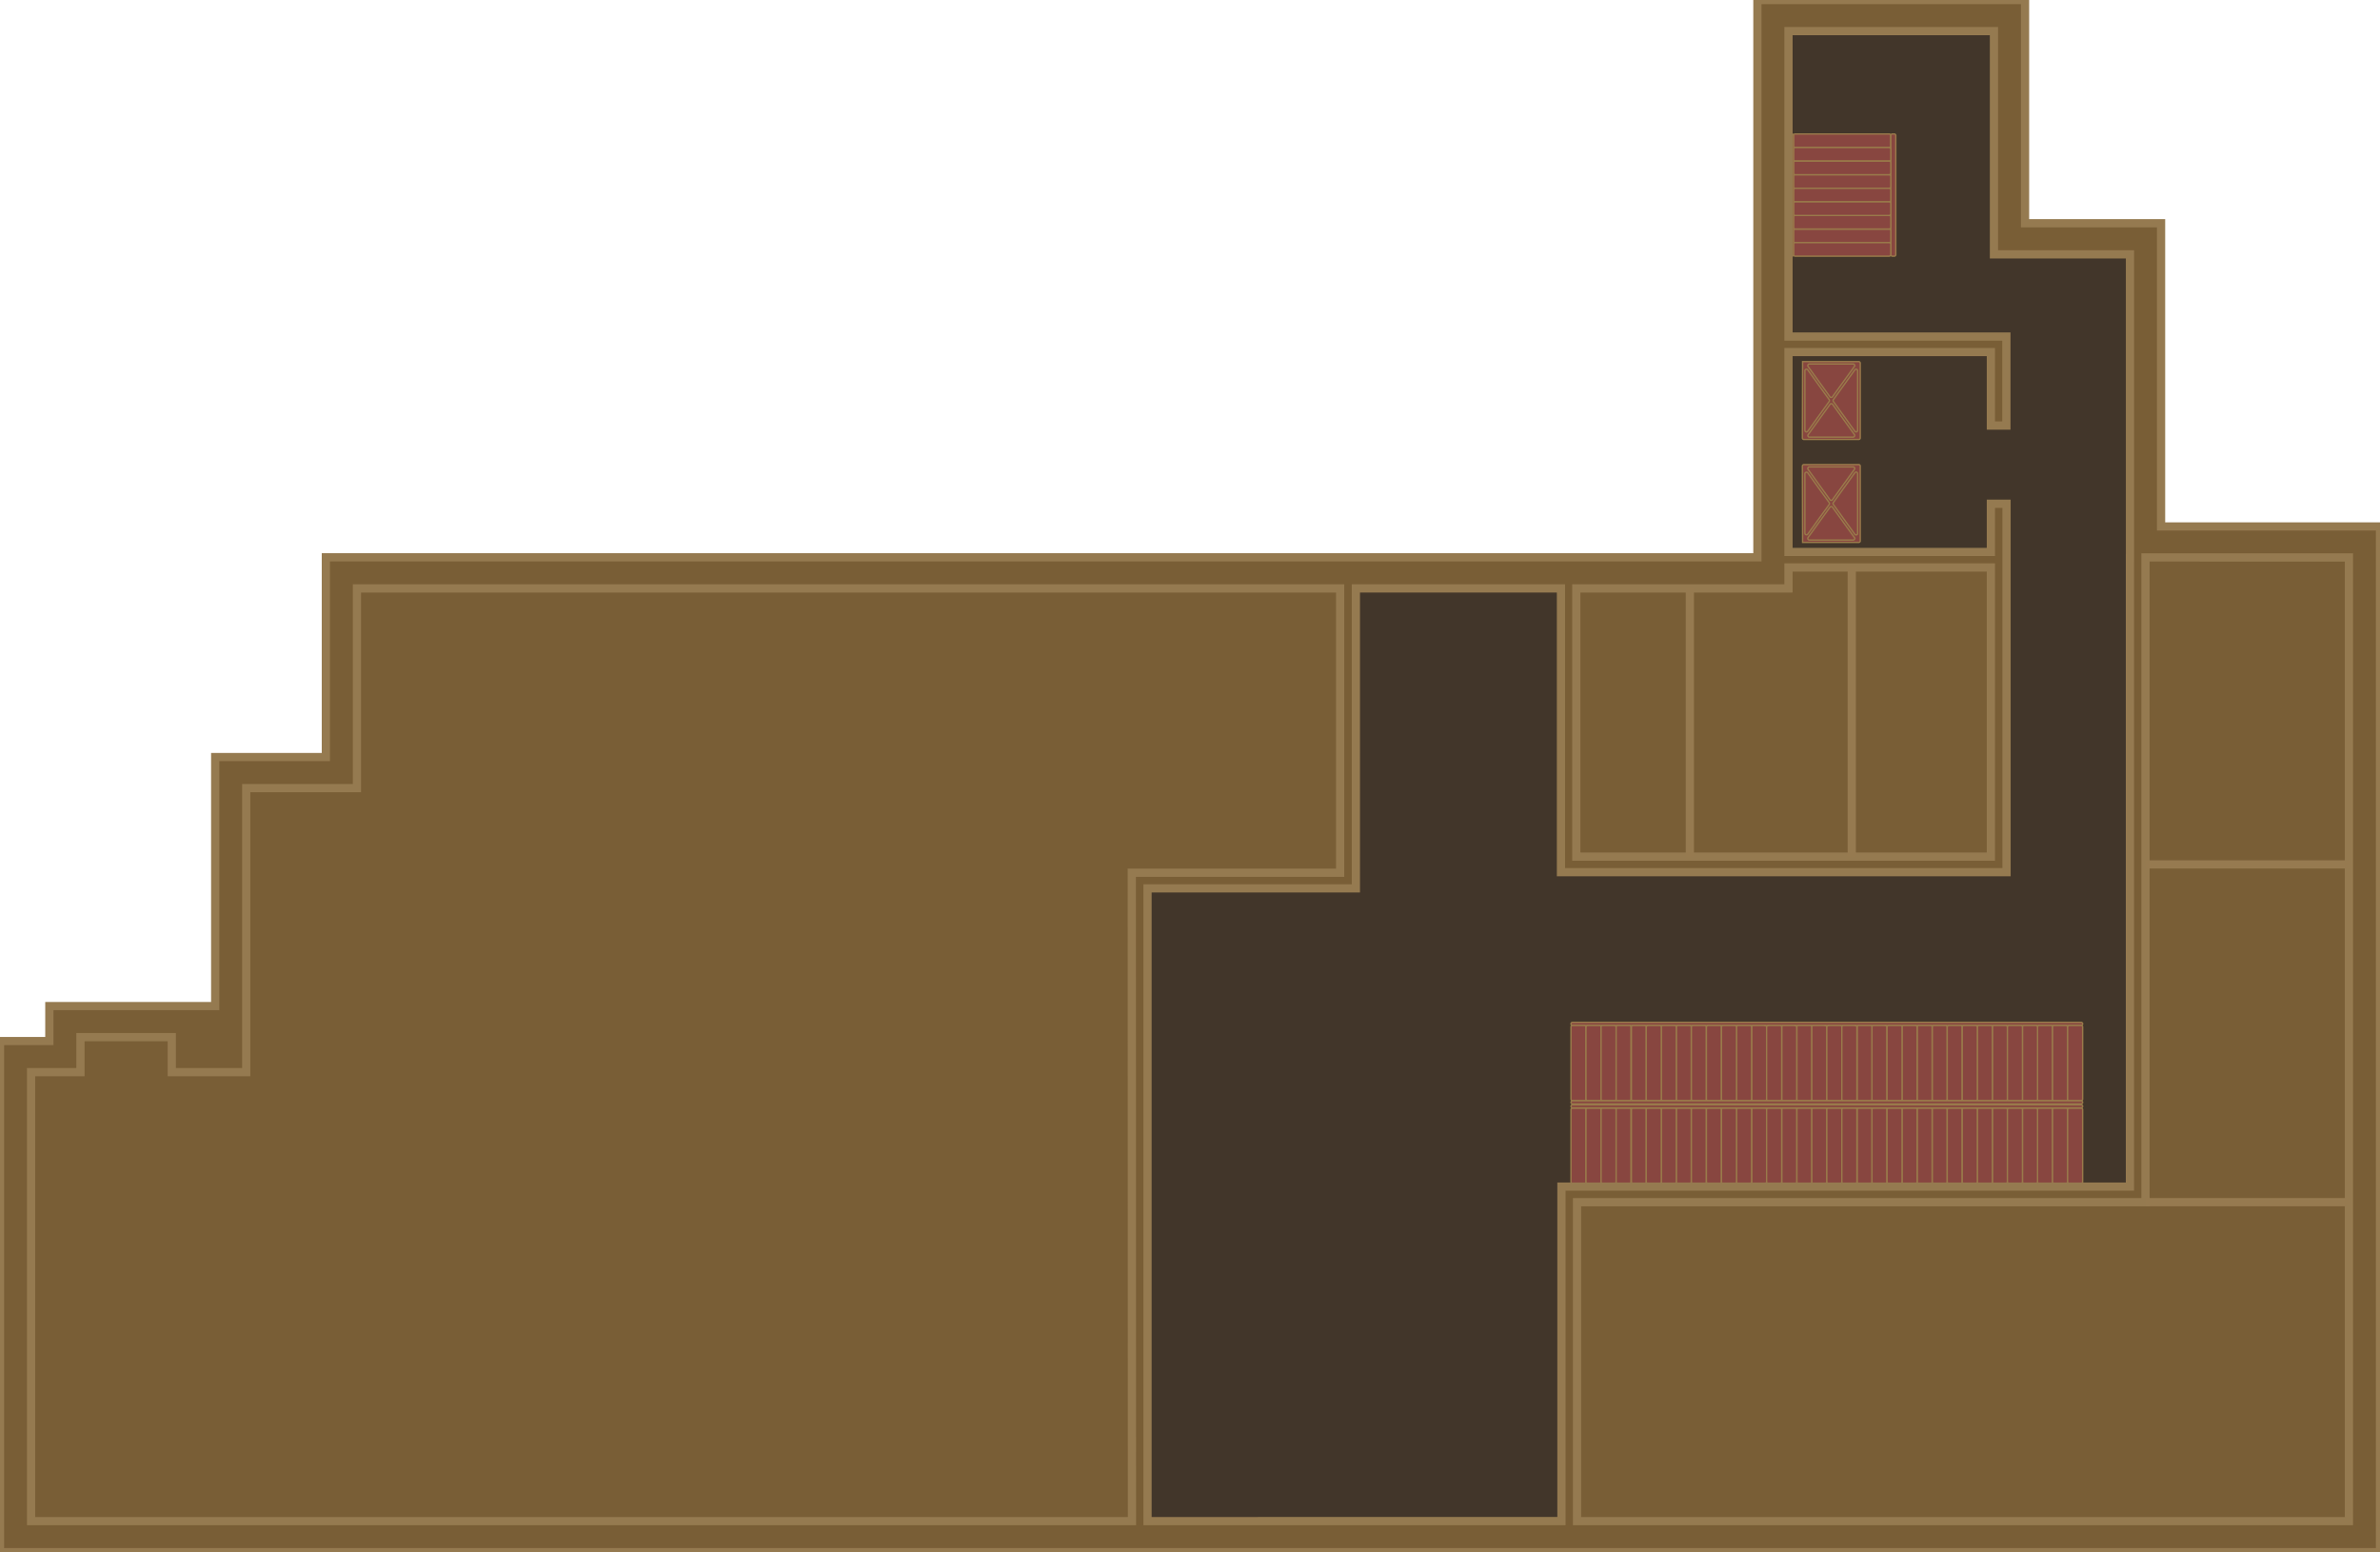 <svg xmlns="http://www.w3.org/2000/svg" viewBox="0 0 434.07 283.05">
  <defs>
    <style>
      .cls-1, .cls-4 {
        fill: #795e36;
      }

      .cls-1, .cls-2 {
        stroke: #795e36;
      }

      .cls-1, .cls-2, .cls-3, .cls-4, .cls-5 {
        stroke-miterlimit: 10;
      }

      .cls-1, .cls-2, .cls-3 {
        stroke-width: 0.25px;
      }

      .cls-1, .cls-2, .cls-3, .cls-4 {
        fill-rule: evenodd;
      }

      .cls-2 {
        fill: #42362a;
      }

      .cls-3 {
        fill: #884640;
        stroke: #997a4a;
      }

      .cls-4 {
        stroke: #957a50;
      }

      .cls-4, .cls-5 {
        stroke-width: 1.5px;
      }

      .cls-5 {
        fill: none;
        stroke: #967a50;
      }
    </style>
  </defs>
  <title>1 этаж</title>
  <g id="Section">
    <path id="A46" class="cls-1" d="M287.62,277.38H417.41c3.51,0,7,.06,10.52,0,.77,0,.47-.45.47-1.21V220.28c0-.81.25-1.06-.53-1.06H289.44c-.26,0-1.62-.2-1.82,0s0,1.1,0,1.27v56.89Z"/>
    <path id="A45" class="cls-1" d="M428.4,219.22H392.17c-.28,0-.74.09-.87-.1s0-1.36,0-1.69V160a8,8,0,0,1,0-2.07c.11-.35,0-.26.49-.26h35.77c.13,0,.66-.09.77,0s.07.47.07.7v60.89Z"/>
    <path id="A44" class="cls-1" d="M391.3,157.63h35c.34,0,1.74.22,2,0,.12-.1,0-.53,0-.71v-53a7.29,7.29,0,0,0,0-2c-.11-.34.05-.22-.42-.25-1-.07-2,0-3,0H392c-.32,0-.56-.09-.68.12s0,1.34,0,1.7v54.16Z"/>
    <path id="A42C" class="cls-1" d="M363.1,103.48H338.44c-.26,0-.59-.07-.71.09s0,1,0,1.28v49.67a5,5,0,0,0,0,1.5c.12.27,0,.16.42.19,1,.08,2,0,2.93,0h20c.32,0,1.71.22,2,0,.09-.08,0-.4,0-.56V103.48Z"/>
    <path id="A42A" class="cls-1" d="M308.2,156.21H289.31c-.27,0-1.58.2-1.8,0s0-2,0-2.29V108.77a4,4,0,0,1,0-1.3c.23-.48,2.58-.17,3.16-.17h17c.29,0,.46-.06.57.11s0,.94,0,1.18v47.62Z"/>
    <path id="A42B" class="cls-1" d="M308.2,107.3h17.53c.11,0,.66.08.75,0s0-1.37,0-1.61-.22-2,0-2.19.67,0,.82,0c3.31,0,6.63,0,9.95,0,.55,0,.42-.06.47.39a17.57,17.57,0,0,1,0,1.92V154.4a5.18,5.18,0,0,1,0,1.62c-.12.27,0,.17-.44.19-2.54.13-5.12,0-7.66,0H309.24c-.19,0-.93.1-1,0s0-1.05,0-1.25V107.3Z"/>
    <path id="A43" class="cls-1" d="M5.67,277.38V196.74c0-.2-.13-1,0-1.2s.66,0,.8,0h6.75c.24,0,1.33.15,1.49,0s0-.66,0-.76v-5.07c0-.57-.1-.44.34-.53a10.28,10.28,0,0,1,2,0H30.24c.16,0,1-.11,1.09,0s0,1.82,0,2.12v3.48c0,.58-.15.65.27.78a8.22,8.22,0,0,0,2.16,0H43.85c.74,0,1,.26,1.06-.41.09-.9,0-1.85,0-2.75V144.41c0-.57-.14-.6.33-.69a9.73,9.73,0,0,1,1.79,0H63.47c.51,0,1.44.2,1.63-.19a3.42,3.42,0,0,0,0-1.06V108.85c0-.23-.16-1.38,0-1.55s1.56,0,1.82,0h176.8c.76,0,.69-.09.69.72v48c0,.88.09,1.83,0,2.71,0,.48.07.37-.43.4-3.06.18-6.18,0-9.23,0H208.39c-.27,0-1.73-.2-1.94,0-.06.06,0,.52,0,.6v116c0,.15.1.82,0,.93s-.94,0-1.15,0l-3.93,0-15,0-22.47.08-27.56.09-30,.09-30,.1-27.54.09-22.61.07L11,277.37Z"/>
    <path class="cls-2" d="M209.29,277.38h74.37c.16,0,1,.12,1.12,0s0-.81,0-.95V218.25c0-.33-.19-1.49,0-1.77s.12-.06.37-.1a32.33,32.33,0,0,1,4.51,0h98.12c.1,0,.61.07.68,0s0-1.48,0-1.72V46.38H364.61c-.15,0-.8.1-.91,0s0-1.09,0-1.31V9a19.24,19.24,0,0,0,0-2.94c-.07-.46,0-.36-.54-.36H328.49c-.38,0-1.94-.25-2.25,0-.13.11-.05.67-.05.87V54.12c0,2.24-.21,4.6,0,6.84.05.48-.1.31.31.41a13.86,13.86,0,0,0,2.88,0H365c.17,0,.66-.09.81,0s0,0,.1.25a6.74,6.74,0,0,1,0,1.85V76.33c0,.2.14,1.08,0,1.24s-1.88,0-2.23,0c-.64,0-.6.08-.6-.52v-12c0-.81.19-.91-.58-.91H328c-.25,0-1.61-.19-1.8,0s0,1.53,0,1.77V91.26c0,3-.12,6,0,8.94,0,.52-.05.45.5.45h34.42c.3,0,1.74.22,2,0s0-1.13,0-1.3v-6.6c0-.15-.09-.67,0-.79s.12,0,.37-.1a7.25,7.25,0,0,1,2.46,0s0,.26,0,.31a9.28,9.28,0,0,1,0,2v63.32c0,.25.16,1.27,0,1.47s-2.17.05-2.57.05h-78c-.11,0-.59.06-.66,0s0-1.35,0-1.59V110.16a16,16,0,0,0,0-2.5c-.08-.44.07-.33-.44-.36-2.91-.15-5.88,0-8.79,0H248.09c-.12,0-.66-.08-.76,0s-.07.6-.07.83v51.45a7.65,7.65,0,0,1,0,2.19c-.13.32-.15.21-.62.21h-36.5a2.61,2.61,0,0,0-.79,0c-.24.19-.06,1.57-.06,1.91V277.38Z"/>
  </g>
  <g id="LOGO">
    <path class="cls-3" d="M289,202.07H286.8a.27.27,0,0,0-.28.28V215.5a.3.3,0,0,0,.08.2.32.32,0,0,0,.2.08H289a.28.28,0,0,0,.2-.08.3.3,0,0,0,.08-.2V202.35a.32.32,0,0,0-.08-.2A.28.28,0,0,0,289,202.07Z"/>
    <path class="cls-3" d="M327.39,26.9h17.17a.28.28,0,0,0,.2-.08.25.25,0,0,0,.09-.2V24.71a.27.27,0,0,0-.09-.2.28.28,0,0,0-.2-.08H327.39a.28.28,0,0,0-.2.08.27.27,0,0,0-.09.2v1.91a.25.25,0,0,0,.09.2A.28.28,0,0,0,327.39,26.9Z"/>
    <path class="cls-3" d="M345.13,24.43h.35a.32.32,0,0,1,.2.08.3.3,0,0,1,.08.2V46.43a.28.28,0,0,1-.08.2.28.28,0,0,1-.2.09h-.35a.25.25,0,0,1-.2-.09.28.28,0,0,1-.08-.2V24.71a.3.3,0,0,1,.08-.2A.28.28,0,0,1,345.13,24.43Z"/>
    <path class="cls-3" d="M286.8,216.38h92.76a.32.32,0,0,0,.2-.08.3.3,0,0,0,.08-.2v0a.27.27,0,0,0-.28-.28H286.8a.27.27,0,0,0-.28.28v0a.3.3,0,0,0,.08.2A.32.32,0,0,0,286.8,216.38Z"/>
    <path class="cls-3" d="M286.8,186.43h92.76a.27.27,0,0,1,.28.28v0a.27.27,0,0,1-.28.28H286.8a.27.27,0,0,1-.28-.28v0a.27.27,0,0,1,.28-.28Z"/>
    <path class="cls-3" d="M327.39,26.9h17.17a.31.31,0,0,1,.29.29V29.1a.28.28,0,0,1-.09.2.28.28,0,0,1-.2.08H327.39a.28.28,0,0,1-.2-.08.28.28,0,0,1-.09-.2V27.19a.31.31,0,0,1,.29-.29Z"/>
    <path class="cls-3" d="M327.39,31.86h17.17a.28.28,0,0,1,.2.08.27.27,0,0,1,.09.2v1.91a.25.25,0,0,1-.09.2.28.28,0,0,1-.2.08H327.39a.28.28,0,0,1-.2-.08.25.25,0,0,1-.09-.2V32.14a.27.27,0,0,1,.09-.2A.28.28,0,0,1,327.39,31.86Z"/>
    <path class="cls-3" d="M327.39,31.86h17.17a.31.31,0,0,0,.29-.29V29.66a.28.28,0,0,0-.09-.2.28.28,0,0,0-.2-.08H327.39a.28.28,0,0,0-.2.08.28.28,0,0,0-.09.2v1.91a.31.31,0,0,0,.29.29Z"/>
    <path class="cls-3" d="M327.39,41.76h17.17a.31.31,0,0,1,.29.29V44a.28.28,0,0,1-.09.2.28.28,0,0,1-.2.08H327.39a.28.28,0,0,1-.2-.08.28.28,0,0,1-.09-.2V42.05a.31.31,0,0,1,.29-.29Z"/>
    <path class="cls-3" d="M327.39,41.76h17.17a.28.28,0,0,0,.2-.08.25.25,0,0,0,.09-.2V39.57a.27.27,0,0,0-.09-.2.28.28,0,0,0-.2-.08H327.39a.28.28,0,0,0-.2.08.27.27,0,0,0-.09.2v1.91a.25.25,0,0,0,.09.2A.28.28,0,0,0,327.39,41.76Z"/>
    <path class="cls-3" d="M327.39,36.81h17.17a.28.28,0,0,0,.2-.08.28.28,0,0,0,.09-.2V34.62a.31.31,0,0,0-.29-.29H327.39a.31.31,0,0,0-.29.29v1.91a.28.28,0,0,0,.09.2A.28.28,0,0,0,327.39,36.81Z"/>
    <path class="cls-3" d="M327.39,36.81h17.17a.28.28,0,0,1,.2.08.28.28,0,0,1,.09.2V39a.31.31,0,0,1-.29.29H327.39a.31.31,0,0,1-.29-.29V37.09a.28.28,0,0,1,.09-.2A.28.28,0,0,1,327.39,36.81Z"/>
    <path class="cls-3" d="M327.39,46.72h17.17a.31.31,0,0,0,.29-.29V44.52a.28.28,0,0,0-.09-.2.28.28,0,0,0-.2-.08H327.39a.28.28,0,0,0-.2.08.28.28,0,0,0-.09.2v1.91a.31.31,0,0,0,.29.29Z"/>
    <path class="cls-3" d="M289.55,202.07h2.18a.27.27,0,0,1,.28.28V215.5a.3.3,0,0,1-.08.2.32.32,0,0,1-.2.08h-2.18a.28.28,0,0,1-.2-.08.27.27,0,0,1-.09-.2V202.35a.28.28,0,0,1,.09-.2A.28.28,0,0,1,289.55,202.07Z"/>
    <path class="cls-3" d="M295,202.07h2.18a.27.27,0,0,1,.28.28V215.5a.3.3,0,0,1-.08.2.32.32,0,0,1-.2.08H295a.28.28,0,0,1-.2-.08.27.27,0,0,1-.09-.2V202.35a.28.28,0,0,1,.09-.2A.28.28,0,0,1,295,202.07Z"/>
    <path class="cls-3" d="M294.47,202.07h-2.18a.27.27,0,0,0-.28.28V215.5a.3.3,0,0,0,.08.2.32.32,0,0,0,.2.08h2.18a.28.28,0,0,0,.2-.08.3.3,0,0,0,.08-.2V202.35a.32.32,0,0,0-.08-.2A.28.28,0,0,0,294.47,202.07Z"/>
    <path class="cls-3" d="M306,202.07h2.17a.28.28,0,0,1,.2.08.28.28,0,0,1,.09.2V215.5a.27.27,0,0,1-.09.2.28.28,0,0,1-.2.08H306a.28.28,0,0,1-.2-.08.27.27,0,0,1-.09-.2V202.35a.28.28,0,0,1,.09-.2A.28.28,0,0,1,306,202.07Z"/>
    <path class="cls-3" d="M305.45,202.07h-2.18a.3.3,0,0,0-.2.08.32.32,0,0,0-.08.2V215.5a.27.27,0,0,0,.28.28h2.18a.27.27,0,0,0,.28-.28V202.35a.32.32,0,0,0-.08-.2A.3.3,0,0,0,305.45,202.07Z"/>
    <path class="cls-3" d="M300,202.07h-2.18a.27.27,0,0,0-.28.28V215.5a.3.3,0,0,0,.08.2.32.32,0,0,0,.2.08H300a.28.28,0,0,0,.2-.08.3.3,0,0,0,.08-.2V202.35a.32.32,0,0,0-.08-.2A.28.28,0,0,0,300,202.07Z"/>
    <path class="cls-3" d="M300.53,202.07h2.17a.32.32,0,0,1,.21.08.32.32,0,0,1,.08.2V215.5a.3.3,0,0,1-.08.2.32.32,0,0,1-.21.08h-2.17a.28.28,0,0,1-.2-.08.27.27,0,0,1-.09-.2V202.35a.28.28,0,0,1,.09-.2A.28.28,0,0,1,300.53,202.07Z"/>
    <path class="cls-3" d="M328,202.07h2.18a.28.28,0,0,1,.2.08.28.28,0,0,1,.09.2V215.5a.27.27,0,0,1-.09.2.28.28,0,0,1-.2.08H328a.32.32,0,0,1-.2-.08.3.3,0,0,1-.08-.2V202.35a.27.27,0,0,1,.28-.28Z"/>
    <path class="cls-3" d="M327.41,202.07h-2.18a.28.28,0,0,0-.2.08.32.32,0,0,0-.08.2V215.5a.3.3,0,0,0,.08.2.28.28,0,0,0,.2.08h2.18a.32.32,0,0,0,.2-.08.3.3,0,0,0,.08-.2V202.35a.27.27,0,0,0-.28-.28Z"/>
    <path class="cls-3" d="M321.92,202.07h-2.18a.28.28,0,0,0-.2.08.32.32,0,0,0-.08.2V215.5a.3.3,0,0,0,.08.2.28.28,0,0,0,.2.08h2.18a.27.27,0,0,0,.28-.28V202.35a.27.27,0,0,0-.28-.28Z"/>
    <path class="cls-3" d="M322.48,202.07h2.18a.28.28,0,0,1,.2.08.28.28,0,0,1,.09.2V215.5a.27.27,0,0,1-.09.2.28.28,0,0,1-.2.08h-2.18a.32.32,0,0,1-.2-.08.3.3,0,0,1-.08-.2V202.35a.27.27,0,0,1,.28-.28Z"/>
    <path class="cls-3" d="M310.94,202.07h-2.18a.3.3,0,0,0-.2.08.32.32,0,0,0-.08.2V215.5a.27.27,0,0,0,.28.28h2.18a.27.27,0,0,0,.28-.28V202.35a.32.32,0,0,0-.08-.2A.3.3,0,0,0,310.94,202.07Z"/>
    <path class="cls-3" d="M311.51,202.07h2.17a.28.28,0,0,1,.2.08.28.28,0,0,1,.09.2V215.5a.27.27,0,0,1-.09.2.28.28,0,0,1-.2.08h-2.17a.28.28,0,0,1-.2-.08.27.27,0,0,1-.09-.2V202.35a.28.28,0,0,1,.09-.2A.28.28,0,0,1,311.51,202.07Z"/>
    <path class="cls-3" d="M317,202.07h2.17a.28.28,0,0,1,.2.08.28.28,0,0,1,.09.2V215.5a.27.27,0,0,1-.09.2.28.28,0,0,1-.2.08H317a.32.32,0,0,1-.21-.08.3.3,0,0,1-.08-.2V202.35a.32.32,0,0,1,.08-.2A.32.32,0,0,1,317,202.07Z"/>
    <path class="cls-3" d="M316.43,202.07h-2.18a.3.3,0,0,0-.2.08.32.32,0,0,0-.08.2V215.5a.27.27,0,0,0,.28.28h2.18a.27.27,0,0,0,.28-.28V202.35a.32.32,0,0,0-.08-.2A.3.3,0,0,0,316.43,202.07Z"/>
    <path class="cls-3" d="M371.89,202.07h2.18a.27.27,0,0,1,.28.28V215.5a.3.3,0,0,1-.08.2.32.32,0,0,1-.2.08h-2.18a.28.28,0,0,1-.2-.08.3.3,0,0,1-.08-.2V202.35a.32.32,0,0,1,.08-.2A.28.28,0,0,1,371.89,202.07Z"/>
    <path class="cls-3" d="M371.32,202.07h-2.18a.27.27,0,0,0-.28.28V215.5a.3.3,0,0,0,.08.2.32.32,0,0,0,.2.08h2.18a.28.28,0,0,0,.2-.08.27.27,0,0,0,.09-.2V202.35a.28.28,0,0,0-.09-.2A.28.28,0,0,0,371.32,202.07Z"/>
    <path class="cls-3" d="M365.83,202.07h-2.18a.27.27,0,0,0-.28.28V215.5a.3.3,0,0,0,.08.2.32.32,0,0,0,.2.08h2.18a.28.28,0,0,0,.2-.08.27.27,0,0,0,.09-.2V202.35a.28.28,0,0,0-.09-.2A.28.28,0,0,0,365.83,202.07Z"/>
    <path class="cls-3" d="M366.4,202.07h2.18a.27.27,0,0,1,.28.28V215.5a.27.27,0,0,1-.28.28H366.4a.28.28,0,0,1-.2-.08.3.3,0,0,1-.08-.2V202.35a.32.32,0,0,1,.08-.2A.28.28,0,0,1,366.4,202.07Z"/>
    <path class="cls-3" d="M354.85,202.07h-2.17a.28.28,0,0,0-.2.08.28.28,0,0,0-.09.2V215.5a.27.27,0,0,0,.09.2.28.28,0,0,0,.2.08h2.17a.28.28,0,0,0,.2-.08.27.27,0,0,0,.09-.2V202.35a.28.28,0,0,0-.09-.2A.28.28,0,0,0,354.85,202.07Z"/>
    <path class="cls-3" d="M355.42,202.07h2.18a.3.3,0,0,1,.2.08.32.32,0,0,1,.08.2V215.5a.27.27,0,0,1-.28.28h-2.18a.27.27,0,0,1-.28-.28V202.35a.32.32,0,0,1,.08-.2A.3.3,0,0,1,355.42,202.07Z"/>
    <path class="cls-3" d="M360.91,202.07h2.18a.3.3,0,0,1,.2.08.32.32,0,0,1,.08.2V215.5a.27.27,0,0,1-.28.28h-2.18a.27.27,0,0,1-.28-.28V202.35a.32.32,0,0,1,.08-.2A.3.3,0,0,1,360.91,202.07Z"/>
    <path class="cls-3" d="M360.34,202.07h-2.17a.28.28,0,0,0-.2.08.28.28,0,0,0-.09.2V215.5a.27.27,0,0,0,.09.2.28.28,0,0,0,.2.08h2.17a.28.28,0,0,0,.2-.08.27.27,0,0,0,.09-.2V202.35a.28.28,0,0,0-.09-.2A.28.28,0,0,0,360.34,202.07Z"/>
    <path class="cls-3" d="M332.9,202.07h-2.18a.28.28,0,0,0-.2.08.32.32,0,0,0-.08.2V215.5a.3.3,0,0,0,.08.2.28.28,0,0,0,.2.08h2.18a.32.32,0,0,0,.2-.08.3.3,0,0,0,.08-.2V202.35a.27.27,0,0,0-.28-.28Z"/>
    <path class="cls-3" d="M333.46,202.07h2.18a.28.28,0,0,1,.2.08.32.32,0,0,1,.08.2V215.5a.3.3,0,0,1-.08.2.28.28,0,0,1-.2.08h-2.18a.32.32,0,0,1-.2-.08.3.3,0,0,1-.08-.2V202.35a.27.27,0,0,1,.28-.28Z"/>
    <path class="cls-3" d="M339,202.07h2.18a.28.28,0,0,1,.2.08.32.32,0,0,1,.08.2V215.5a.3.3,0,0,1-.08.2.28.28,0,0,1-.2.08H339a.32.32,0,0,1-.2-.08.3.3,0,0,1-.08-.2V202.35a.27.27,0,0,1,.28-.28Z"/>
    <path class="cls-3" d="M338.39,202.07h-2.18a.28.28,0,0,0-.2.08.28.28,0,0,0-.09.2V215.5a.27.27,0,0,0,.09.2.28.28,0,0,0,.2.08h2.18a.32.32,0,0,0,.2-.08.3.3,0,0,0,.08-.2V202.35a.27.27,0,0,0-.28-.28Z"/>
    <path class="cls-3" d="M349.93,202.07h2.18a.3.3,0,0,1,.2.08.32.32,0,0,1,.08.2V215.5a.27.27,0,0,1-.28.28h-2.18a.27.27,0,0,1-.28-.28V202.35a.32.32,0,0,1,.08-.2A.3.3,0,0,1,349.93,202.07Z"/>
    <path class="cls-3" d="M349.36,202.07h-2.17a.28.28,0,0,0-.2.08.28.28,0,0,0-.09.2V215.5a.27.27,0,0,0,.09.2.28.28,0,0,0,.2.08h2.17a.32.32,0,0,0,.21-.08.3.3,0,0,0,.08-.2V202.35a.28.28,0,0,0-.09-.2A.28.28,0,0,0,349.36,202.07Z"/>
    <path class="cls-3" d="M343.88,202.07H341.7a.28.28,0,0,0-.2.08.28.28,0,0,0-.09.2V215.5a.27.27,0,0,0,.09.2.28.28,0,0,0,.2.08h2.18a.32.32,0,0,0,.2-.08.3.3,0,0,0,.08-.2V202.35a.27.27,0,0,0-.28-.28Z"/>
    <path class="cls-3" d="M344.44,202.07h2.18a.28.28,0,0,1,.2.08.32.32,0,0,1,.08.2V215.5a.3.3,0,0,1-.08.2.28.28,0,0,1-.2.08h-2.18a.32.32,0,0,1-.2-.08.3.3,0,0,1-.08-.2V202.35a.32.32,0,0,1,.08-.2A.3.3,0,0,1,344.44,202.07Z"/>
    <path class="cls-3" d="M376.81,202.07h-2.18a.27.27,0,0,0-.28.28V215.5a.3.3,0,0,0,.08.2.32.32,0,0,0,.2.08h2.18a.28.28,0,0,0,.2-.08.27.27,0,0,0,.09-.2V202.35a.33.33,0,0,0-.09-.2A.28.28,0,0,0,376.81,202.07Z"/>
    <path class="cls-3" d="M377.38,202.07h2.18a.27.27,0,0,1,.28.28V215.5a.3.3,0,0,1-.08.2.32.32,0,0,1-.2.08h-2.18a.28.28,0,0,1-.2-.08.3.3,0,0,1-.08-.2V202.35a.27.27,0,0,1,.08-.2A.28.28,0,0,1,377.38,202.07Z"/>
    <path class="cls-3" d="M289,187H286.8a.27.27,0,0,0-.28.28v13.15a.27.27,0,0,0,.28.28H289a.28.28,0,0,0,.2-.08.32.32,0,0,0,.08-.2V187.31a.32.32,0,0,0-.08-.2A.28.28,0,0,0,289,187Z"/>
    <path class="cls-3" d="M289.55,187h2.18a.27.27,0,0,1,.28.28v13.15a.27.27,0,0,1-.28.28h-2.18a.28.28,0,0,1-.2-.08.28.28,0,0,1-.09-.2V187.31a.28.28,0,0,1,.09-.2A.28.28,0,0,1,289.55,187Z"/>
    <path class="cls-3" d="M295,187h2.18a.27.27,0,0,1,.28.28v13.15a.27.27,0,0,1-.28.28H295a.28.28,0,0,1-.2-.08.28.28,0,0,1-.09-.2V187.31a.28.28,0,0,1,.09-.2A.28.28,0,0,1,295,187Z"/>
    <path class="cls-3" d="M294.47,187h-2.18a.27.27,0,0,0-.28.28v13.15a.27.27,0,0,0,.28.28h2.18a.28.28,0,0,0,.2-.08.32.32,0,0,0,.08-.2V187.31a.32.32,0,0,0-.08-.2A.28.28,0,0,0,294.47,187Z"/>
    <path class="cls-3" d="M306,187h2.17a.28.28,0,0,1,.2.08.28.28,0,0,1,.09.2v13.15a.28.28,0,0,1-.09.2.28.28,0,0,1-.2.08H306a.28.28,0,0,1-.2-.08.28.28,0,0,1-.09-.2V187.31a.28.28,0,0,1,.09-.2A.28.28,0,0,1,306,187Z"/>
    <path class="cls-3" d="M305.45,187h-2.18a.3.3,0,0,0-.2.08.32.32,0,0,0-.08.2v13.15a.32.32,0,0,0,.08.2.3.3,0,0,0,.2.08h2.18a.3.3,0,0,0,.2-.08.32.32,0,0,0,.08-.2V187.31a.32.32,0,0,0-.08-.2A.3.3,0,0,0,305.45,187Z"/>
    <path class="cls-3" d="M300,187h-2.18a.27.27,0,0,0-.28.28v13.15a.27.27,0,0,0,.28.28H300a.28.28,0,0,0,.2-.08.32.32,0,0,0,.08-.2V187.31a.32.32,0,0,0-.08-.2A.28.28,0,0,0,300,187Z"/>
    <path class="cls-3" d="M300.53,187h2.17a.32.32,0,0,1,.21.08.32.32,0,0,1,.08.2v13.15a.32.32,0,0,1-.08.2.32.32,0,0,1-.21.08h-2.17a.28.28,0,0,1-.2-.08.28.28,0,0,1-.09-.2V187.31a.28.28,0,0,1,.09-.2A.28.28,0,0,1,300.53,187Z"/>
    <path class="cls-3" d="M328,187h2.18a.28.28,0,0,1,.2.08.28.28,0,0,1,.09.2v13.15a.28.28,0,0,1-.09.2.28.28,0,0,1-.2.08H328a.27.27,0,0,1-.28-.28V187.31A.27.27,0,0,1,328,187Z"/>
    <path class="cls-3" d="M327.41,187h-2.18a.28.28,0,0,0-.2.08.32.32,0,0,0-.08.2v13.15a.32.32,0,0,0,.08.2.28.28,0,0,0,.2.08h2.18a.27.27,0,0,0,.28-.28V187.31a.27.27,0,0,0-.28-.28Z"/>
    <path class="cls-3" d="M321.92,187h-2.18a.28.28,0,0,0-.2.08.32.32,0,0,0-.08.2v13.15a.32.32,0,0,0,.08.2.28.28,0,0,0,.2.08h2.18a.3.3,0,0,0,.2-.08.32.32,0,0,0,.08-.2V187.31a.27.27,0,0,0-.28-.28Z"/>
    <path class="cls-3" d="M322.48,187h2.18a.28.28,0,0,1,.2.08.28.28,0,0,1,.09.2v13.15a.28.28,0,0,1-.09.2.28.28,0,0,1-.2.08h-2.18a.27.27,0,0,1-.28-.28V187.31a.27.27,0,0,1,.28-.28Z"/>
    <path class="cls-3" d="M310.94,187h-2.18a.3.3,0,0,0-.2.08.32.32,0,0,0-.08.2v13.15a.32.32,0,0,0,.08.2.3.3,0,0,0,.2.08h2.18a.3.3,0,0,0,.2-.08.32.32,0,0,0,.08-.2V187.31a.32.32,0,0,0-.08-.2A.3.3,0,0,0,310.94,187Z"/>
    <path class="cls-3" d="M311.51,187h2.17a.28.28,0,0,1,.2.08.28.28,0,0,1,.09.2v13.15a.28.28,0,0,1-.09.2.28.28,0,0,1-.2.08h-2.17a.28.28,0,0,1-.2-.08.28.28,0,0,1-.09-.2V187.31a.28.28,0,0,1,.09-.2A.28.28,0,0,1,311.51,187Z"/>
    <path class="cls-3" d="M317,187h2.17a.28.28,0,0,1,.2.08.28.28,0,0,1,.09.2v13.15a.28.28,0,0,1-.09.2.28.28,0,0,1-.2.08H317a.32.32,0,0,1-.21-.08.32.32,0,0,1-.08-.2V187.31a.32.32,0,0,1,.08-.2A.32.32,0,0,1,317,187Z"/>
    <path class="cls-3" d="M316.43,187h-2.18a.3.3,0,0,0-.2.08.32.32,0,0,0-.08.2v13.15a.32.32,0,0,0,.08.2.3.3,0,0,0,.2.08h2.18a.3.3,0,0,0,.2-.08.32.32,0,0,0,.08-.2V187.31a.32.32,0,0,0-.08-.2A.3.3,0,0,0,316.43,187Z"/>
    <path class="cls-3" d="M371.89,187h2.18a.27.27,0,0,1,.28.28v13.15a.27.27,0,0,1-.28.28h-2.18a.28.28,0,0,1-.2-.08.32.32,0,0,1-.08-.2V187.31a.32.32,0,0,1,.08-.2A.28.28,0,0,1,371.89,187Z"/>
    <path class="cls-3" d="M371.32,187h-2.18a.27.27,0,0,0-.28.28v13.15a.27.27,0,0,0,.28.28h2.18a.28.28,0,0,0,.2-.08.28.28,0,0,0,.09-.2V187.31a.28.28,0,0,0-.09-.2A.28.28,0,0,0,371.32,187Z"/>
    <path class="cls-3" d="M365.83,187h-2.18a.27.27,0,0,0-.28.28v13.15a.27.27,0,0,0,.28.28h2.18a.28.28,0,0,0,.2-.08.28.28,0,0,0,.09-.2V187.31a.28.28,0,0,0-.09-.2A.28.28,0,0,0,365.83,187Z"/>
    <path class="cls-3" d="M366.4,187h2.18a.27.27,0,0,1,.28.28v13.15a.32.32,0,0,1-.08.2.3.3,0,0,1-.2.08H366.4a.28.28,0,0,1-.2-.08.32.32,0,0,1-.08-.2V187.31a.32.32,0,0,1,.08-.2A.28.28,0,0,1,366.4,187Z"/>
    <path class="cls-3" d="M354.85,187h-2.17a.28.28,0,0,0-.2.08.28.28,0,0,0-.09.2v13.15a.28.28,0,0,0,.09.2.28.28,0,0,0,.2.08h2.17a.28.28,0,0,0,.2-.08.28.28,0,0,0,.09-.2V187.31a.28.28,0,0,0-.09-.2A.28.28,0,0,0,354.85,187Z"/>
    <path class="cls-3" d="M355.42,187h2.18a.3.3,0,0,1,.2.08.32.32,0,0,1,.08.2v13.15a.32.32,0,0,1-.08.2.3.3,0,0,1-.2.08h-2.18a.3.3,0,0,1-.2-.08.32.32,0,0,1-.08-.2V187.31a.32.32,0,0,1,.08-.2A.3.3,0,0,1,355.42,187Z"/>
    <path class="cls-3" d="M360.91,187h2.18a.3.3,0,0,1,.2.08.32.32,0,0,1,.08.2v13.15a.32.32,0,0,1-.08.2.3.3,0,0,1-.2.08h-2.18a.3.3,0,0,1-.2-.08.32.32,0,0,1-.08-.2V187.31a.32.32,0,0,1,.08-.2A.3.3,0,0,1,360.91,187Z"/>
    <path class="cls-3" d="M360.34,187h-2.17a.28.28,0,0,0-.2.08.28.28,0,0,0-.09.2v13.15a.28.28,0,0,0,.09.2.28.28,0,0,0,.2.08h2.17a.28.28,0,0,0,.2-.08.28.28,0,0,0,.09-.2V187.31a.28.28,0,0,0-.09-.2A.28.28,0,0,0,360.34,187Z"/>
    <path class="cls-3" d="M332.9,187h-2.18a.28.28,0,0,0-.2.08.32.32,0,0,0-.08.2v13.15a.32.32,0,0,0,.08.2.28.28,0,0,0,.2.08h2.18a.27.27,0,0,0,.28-.28V187.31a.27.27,0,0,0-.28-.28Z"/>
    <path class="cls-3" d="M333.46,187h2.18a.28.28,0,0,1,.2.08.32.32,0,0,1,.08.2v13.15a.32.32,0,0,1-.08.2.28.28,0,0,1-.2.08h-2.18a.27.27,0,0,1-.28-.28V187.31a.27.27,0,0,1,.28-.28Z"/>
    <path class="cls-3" d="M339,187h2.18a.28.28,0,0,1,.2.08.32.32,0,0,1,.08.2v13.15a.32.32,0,0,1-.08.2.28.28,0,0,1-.2.08H339a.27.27,0,0,1-.28-.28V187.31A.27.27,0,0,1,339,187Z"/>
    <path class="cls-3" d="M338.39,187h-2.18a.28.28,0,0,0-.2.08.28.28,0,0,0-.09.2v13.15a.28.28,0,0,0,.09.2.28.28,0,0,0,.2.08h2.18a.27.27,0,0,0,.28-.28V187.31a.27.27,0,0,0-.28-.28Z"/>
    <path class="cls-3" d="M349.93,187h2.18a.3.3,0,0,1,.2.08.32.32,0,0,1,.08.2v13.15a.32.32,0,0,1-.08.2.3.3,0,0,1-.2.08h-2.18a.3.3,0,0,1-.2-.08.32.32,0,0,1-.08-.2V187.31a.32.32,0,0,1,.08-.2A.3.3,0,0,1,349.93,187Z"/>
    <path class="cls-3" d="M349.36,187h-2.17a.28.28,0,0,0-.2.08.28.28,0,0,0-.09.2v13.15a.28.28,0,0,0,.09.2.28.28,0,0,0,.2.08h2.17a.32.32,0,0,0,.21-.08.32.32,0,0,0,.08-.2V187.31a.28.28,0,0,0-.09-.2A.28.28,0,0,0,349.36,187Z"/>
    <path class="cls-3" d="M343.88,187H341.7a.28.28,0,0,0-.2.08.28.28,0,0,0-.09.2v13.15a.28.28,0,0,0,.09.2.28.28,0,0,0,.2.08h2.18a.27.27,0,0,0,.28-.28V187.31a.27.27,0,0,0-.28-.28Z"/>
    <path class="cls-3" d="M344.44,187h2.18a.28.28,0,0,1,.2.08.32.32,0,0,1,.08.2v13.15a.32.32,0,0,1-.08.2.28.28,0,0,1-.2.08h-2.18a.27.27,0,0,1-.28-.28V187.31a.32.32,0,0,1,.08-.2A.3.3,0,0,1,344.44,187Z"/>
    <path class="cls-3" d="M376.81,187h-2.18a.27.27,0,0,0-.28.28v13.15a.27.27,0,0,0,.28.28h2.18a.28.28,0,0,0,.2-.08.28.28,0,0,0,.09-.2V187.31a.33.33,0,0,0-.09-.2A.28.28,0,0,0,376.81,187Z"/>
    <path class="cls-3" d="M377.38,187h2.18a.27.27,0,0,1,.28.28v13.15a.27.27,0,0,1-.28.28h-2.18a.28.28,0,0,1-.2-.08.32.32,0,0,1-.08-.2V187.31a.27.27,0,0,1,.08-.2A.28.28,0,0,1,377.38,187Z"/>
    <path class="cls-3" d="M286.8,201.47h92.76a.27.27,0,0,1,.28.28v0a.3.3,0,0,1-.08.2.32.32,0,0,1-.2.08H286.8a.32.32,0,0,1-.2-.08.3.3,0,0,1-.08-.2v0a.27.27,0,0,1,.28-.28Z"/>
    <path class="cls-3" d="M286.8,200.74h92.76a.27.27,0,0,1,.28.28v0a.27.27,0,0,1-.28.28H286.8a.32.32,0,0,1-.2-.08.3.3,0,0,1-.08-.2v0a.27.27,0,0,1,.28-.28Z"/>
    <path class="cls-3" d="M326.82,24.43h-.35a.32.32,0,0,0-.2.08.3.3,0,0,0-.08.2V46.43a.28.28,0,0,0,.08.2.28.28,0,0,0,.2.09h.35a.25.25,0,0,0,.2-.09.28.28,0,0,0,.08-.2V24.71a.3.3,0,0,0-.08-.2A.28.28,0,0,0,326.82,24.43Z"/>
    <path class="cls-3" d="M328.76,65.94H339a.28.28,0,0,1,.2.09.28.28,0,0,1,.08.2V79.86a.3.3,0,0,1-.08.2.32.32,0,0,1-.2.08H329a.27.27,0,0,1-.28-.28Z"/>
    <path class="cls-3" d="M330,79.72a.29.29,0,0,1-.23-.45l4-5.54a.28.28,0,0,1,.23-.12.27.27,0,0,1,.23.12l4,5.54a.28.28,0,0,1,0,.29.28.28,0,0,1-.25.16Z"/>
    <path class="cls-3" d="M330,66.37a.27.27,0,0,0-.25.16.28.28,0,0,0,0,.29l4,5.54a.28.28,0,0,0,.23.12.26.26,0,0,0,.23-.12l4-5.54a.28.28,0,0,0-.23-.45Z"/>
    <path class="cls-3" d="M329.18,67.61a.29.29,0,0,1,.2-.27.29.29,0,0,1,.32.11l3.91,5.43a.29.29,0,0,1,0,.33l-3.91,5.43a.3.3,0,0,1-.32.11.29.29,0,0,1-.2-.27Z"/>
    <path class="cls-3" d="M334.38,72.88l3.91-5.43a.28.28,0,0,1,.32-.11.29.29,0,0,1,.19.27V78.48a.28.28,0,0,1-.19.27.3.3,0,0,1-.32-.11l-3.91-5.43A.26.26,0,0,1,334.38,72.88Z"/>
    <path class="cls-3" d="M328.76,98.91H339a.27.27,0,0,0,.28-.28V85a.27.27,0,0,0-.28-.28H329a.3.3,0,0,0-.2.08.32.32,0,0,0-.08.2Z"/>
    <path class="cls-3" d="M330,85.14a.28.28,0,0,0-.25.15.29.29,0,0,0,0,.3l4,5.54a.28.28,0,0,0,.46,0l4-5.54a.28.28,0,0,0-.23-.45Z"/>
    <path class="cls-3" d="M334.38,92l3.91,5.43a.28.28,0,0,0,.32.1.27.27,0,0,0,.19-.27V86.38a.28.28,0,0,0-.51-.17l-3.91,5.43A.27.27,0,0,0,334.38,92Z"/>
    <path class="cls-3" d="M329.18,97.24a.29.29,0,0,0,.52.17L333.61,92a.3.3,0,0,0,0-.34l-3.91-5.43a.28.28,0,0,0-.32-.1.28.28,0,0,0-.2.27Z"/>
    <path class="cls-3" d="M330,98.48a.28.28,0,0,1-.25-.15.3.3,0,0,1,0-.3l4-5.54a.31.31,0,0,1,.23-.12.29.29,0,0,1,.23.12l4,5.54a.28.28,0,0,1-.23.45Z"/>
  </g>
  <g id="Steny">
    <path class="cls-4" d="M0,283.05H434.07V96H394.14V40.71H369.33V0H320.52V101.63H59.43v36.42H39.25v45.41H9v6.38H0v93.21Zm428.4-181.4V277.38H287.62V219.22H391.3V101.65Zm-39.94.09V216.38H284.78v61H209.29V162h38V107.3h37.4v51.75h81.27V91.86H363.1v8.79H326.19V64.2H363.1V77.6h2.83V61.37H326.19V5.67h37.47V46.38h24.81v55.36Zm-62.27,1.74H363.1v52.73H287.49V107.3h38.7v-3.82ZM206.45,277.38H5.67V195.51h9v-6.38H31.33v6.38H44.91V143.72H65.1V107.3H244.42v51.85h-38Z"/>
    <line class="cls-5" x1="428.4" y1="219.22" x2="391.3" y2="219.22"/>
    <line class="cls-5" x1="428.4" y1="157.63" x2="391.3" y2="157.63"/>
    <line class="cls-5" x1="308.2" y1="107.3" x2="308.2" y2="156.21"/>
    <line class="cls-5" x1="337.73" y1="156.21" x2="337.73" y2="103.48"/>
  </g>
</svg>

